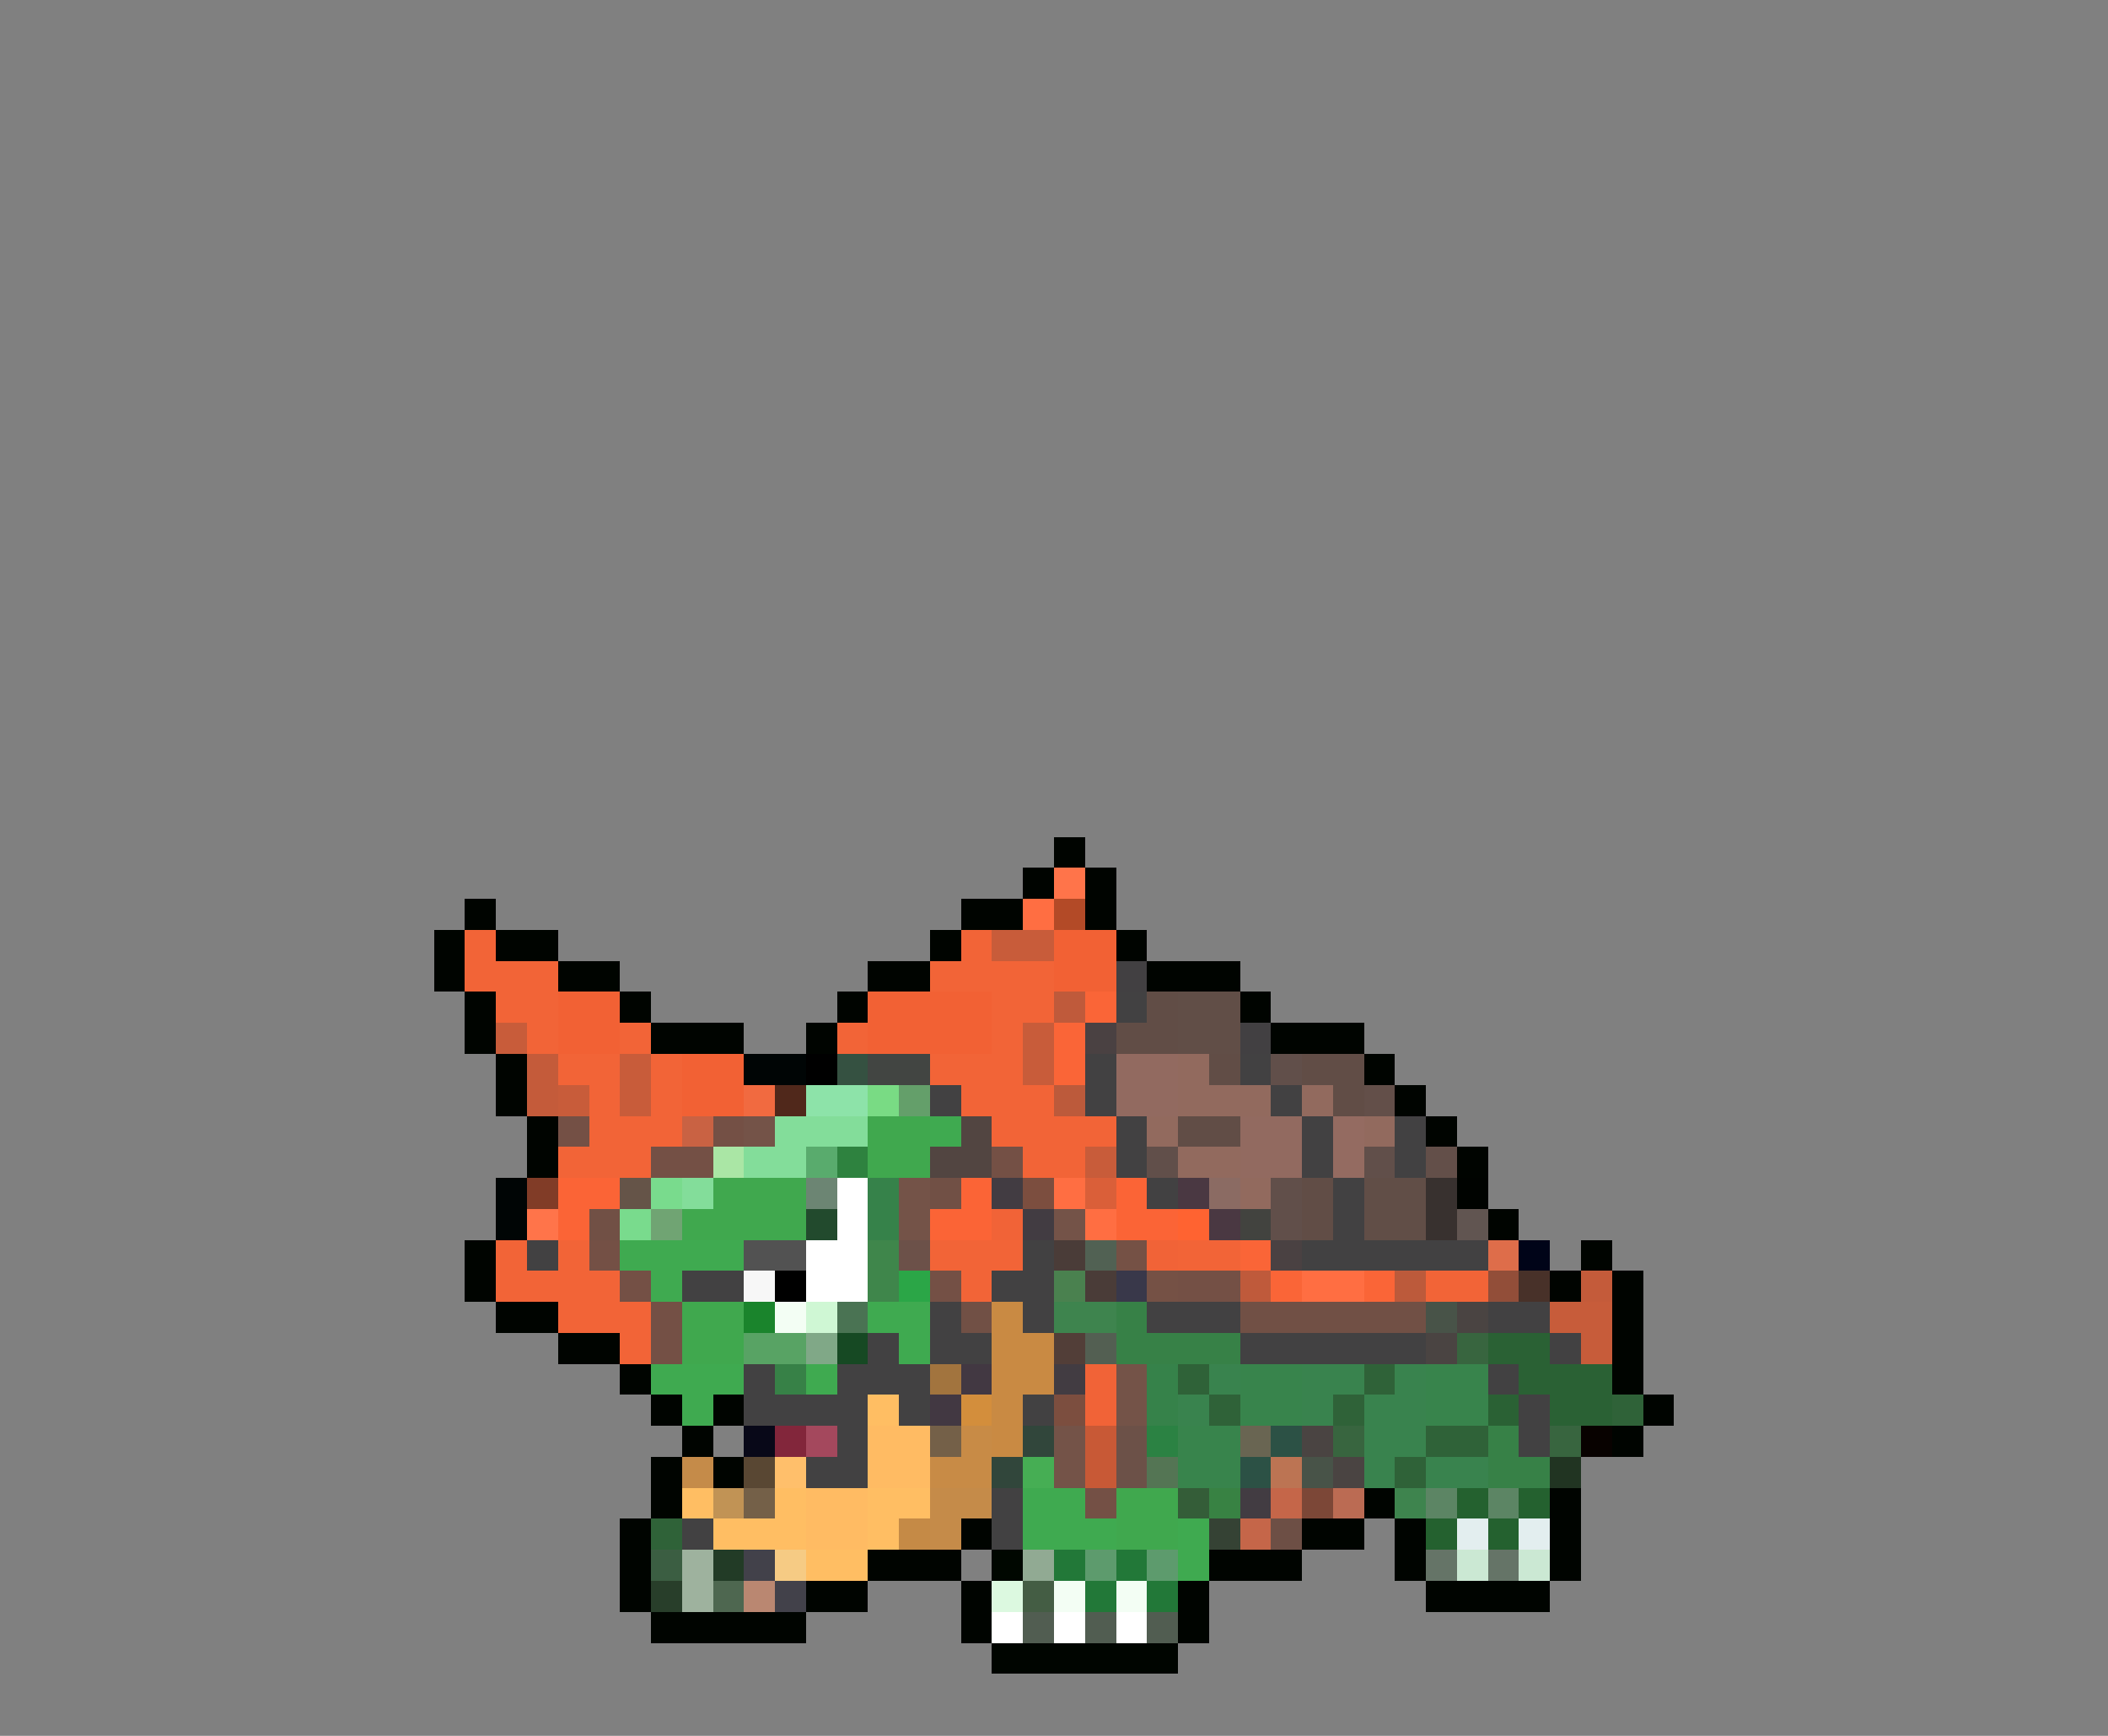 <svg xmlns="http://www.w3.org/2000/svg" viewBox="0 -0.5 68 56" shape-rendering="crispEdges">
<rect x="0" y="-0.5" width="68" height="56" fill="#808080" stroke="none"/>
<path stroke="#000400" d="M34 27h1M33 28h1M35 28h1M15 29h1M31 29h2M35 29h1M14 30h1M16 30h2M30 30h1M36 30h1M14 31h1M18 31h2M28 31h2M37 31h3M15 32h1M20 32h1M27 32h1M40 32h1M15 33h1M21 33h3M26 33h1M41 33h3M16 34h1M44 34h1M16 35h1M45 35h1M17 36h1M46 36h1M17 37h1M47 37h1M48 39h1M15 40h1M51 40h1M15 41h1M50 41h1M52 41h1M16 42h2M52 42h1M18 43h2M52 43h1M20 44h1M52 44h1M21 45h1M23 45h1M53 45h1M22 46h1M52 46h1M21 47h1M23 47h1M21 48h1M44 48h1M50 48h1M20 49h1M31 49h1M42 49h2M45 49h1M50 49h1M20 50h1M28 50h3M39 50h3M45 50h1M50 50h1M20 51h1M26 51h2M31 51h1M38 51h1M46 51h4M21 52h5M31 52h1M38 52h1" />
<path stroke="#ff744a" d="M34 28h1M17 39h1" />
<path stroke="#ff6e42" d="M33 29h1M34 38h1M35 39h1M42 41h2" />
<path stroke="#b34a27" d="M34 29h1" />
<path stroke="#f26437" d="M15 30h1M31 30h1M15 31h3M30 31h4M16 32h2M32 32h2M17 33h1M20 33h1M27 33h1M32 33h1M18 34h2M21 34h1M30 34h3M19 35h1M21 35h1M31 35h3M19 36h3M32 36h4M18 37h3M33 37h2M16 40h1M18 40h1M30 40h3M38 40h2M16 41h4M31 41h1M46 41h2M18 42h3M20 43h1" />
<path stroke="#c85c3a" d="M32 30h2M16 33h1M33 33h1M20 34h1M33 34h1M18 35h1M20 35h1M35 37h1" />
<path stroke="#f26134" d="M34 30h2M34 31h2M18 32h2M28 32h4M18 33h2M28 33h4M22 34h2M22 35h2" />
<path stroke="#424042" d="M36 31h1M40 33h1" />
<path stroke="#bf5a3b" d="M34 32h1M40 41h1" />
<path stroke="#fa6537" d="M35 32h1M34 33h1M34 34h1M40 40h1M41 41h1M44 41h1" />
<path stroke="#424142" d="M36 32h1M35 34h1M40 34h1M30 35h1M35 35h1M41 35h1M36 36h1M42 36h1M45 36h1M36 37h1M42 37h1M45 37h1M37 38h1M43 38h1M43 39h1M17 40h1M33 40h1M42 40h6M22 41h2M32 41h2M30 42h1M33 42h1M37 42h3M48 42h2M28 43h1M30 43h2M40 43h6M50 43h1M24 44h1M27 44h3M48 44h1M24 45h4M29 45h1M33 45h1M49 45h1M27 46h1M49 46h1M26 47h2M32 48h1M22 49h1M32 49h1" />
<path stroke="#614d46" d="M37 32h1M36 33h2M39 34h1M42 34h2M43 35h1M38 36h2M42 38h1M42 39h1" />
<path stroke="#614e47" d="M38 32h2M38 33h2M44 38h2M44 39h2" />
<path stroke="#4a4142" d="M35 33h1M41 40h1" />
<path stroke="#c45b3a" d="M17 34h1M17 35h1M51 41h1" />
<path stroke="#000505" d="M24 34h2M16 38h1M16 39h1" />
<path stroke="#000000" d="M26 34h1M25 41h1" />
<path stroke="#355141" d="M27 34h1" />
<path stroke="#424542" d="M28 34h2" />
<path stroke="#926a60" d="M36 34h2M36 35h2M40 36h2M40 37h2" />
<path stroke="#926a5e" d="M38 34h1M38 35h3M42 35h1M37 36h1M44 36h1M38 37h2M40 38h1" />
<path stroke="#614f4a" d="M41 34h1M37 37h1M44 37h1M41 38h1M41 39h1" />
<path stroke="#f16a40" d="M24 35h1" />
<path stroke="#50281b" d="M25 35h1" />
<path stroke="#8de3a9" d="M26 35h2" />
<path stroke="#79db84" d="M28 35h1" />
<path stroke="#649f6a" d="M29 35h1" />
<path stroke="#bc5a3b" d="M34 35h1M45 41h1" />
<path stroke="#634f49" d="M44 35h1M46 37h1" />
<path stroke="#745045" d="M18 36h1M23 36h1M21 37h2M32 37h1M19 40h1M20 41h1M30 41h1M38 41h2M21 42h1M21 43h1M35 48h1" />
<path stroke="#c96243" d="M22 36h1" />
<path stroke="#745348" d="M24 36h1M29 38h1M29 39h1M34 39h1M36 44h1M36 45h1M34 46h1M34 47h1" />
<path stroke="#83dd9a" d="M25 36h3M24 37h2M22 38h1" />
<path stroke="#40a84e" d="M28 36h2M28 37h2M23 38h3M22 39h4M22 42h2M22 43h2M36 48h2M36 49h2" />
<path stroke="#3faa50" d="M30 36h1M20 40h4M21 41h1M28 42h2M29 43h1M21 44h3M26 44h1M22 45h1M33 48h2M33 49h3M38 49h1M38 50h1" />
<path stroke="#524541" d="M31 36h1M30 37h2" />
<path stroke="#946b61" d="M43 36h1M43 37h1" />
<path stroke="#aae6a5" d="M23 37h1" />
<path stroke="#59ab6d" d="M26 37h1" />
<path stroke="#2e823f" d="M27 37h1" />
<path stroke="#813c27" d="M17 38h1" />
<path stroke="#fb6436" d="M18 38h2M31 38h1M36 38h1M18 39h1M30 39h2M36 39h2" />
<path stroke="#655448" d="M20 38h1" />
<path stroke="#79db8d" d="M21 38h1M20 39h1" />
<path stroke="#6c8573" d="M26 38h1" />
<path stroke="#ffffff" d="M27 38h1M27 39h1M26 40h2M26 41h2M32 52h1M34 52h1M36 52h1" />
<path stroke="#36824a" d="M28 38h1M28 39h1M37 44h1M37 45h1" />
<path stroke="#715045" d="M30 38h1M19 39h1M31 42h1M40 42h6" />
<path stroke="#423c42" d="M32 38h1M33 39h1M34 44h1M40 48h1" />
<path stroke="#7c4e3f" d="M33 38h1M34 45h1" />
<path stroke="#da5f39" d="M35 38h1" />
<path stroke="#4a3842" d="M38 38h1M39 39h1" />
<path stroke="#8b6b63" d="M39 38h1" />
<path stroke="#38312f" d="M46 38h1M46 39h1" />
<path stroke="#000300" d="M47 38h1" />
<path stroke="#70a473" d="M21 39h1" />
<path stroke="#224a2d" d="M26 39h1" />
<path stroke="#f16337" d="M32 39h1M37 40h1M35 44h1M35 45h1" />
<path stroke="#ff6331" d="M38 39h1" />
<path stroke="#42433f" d="M40 39h1" />
<path stroke="#615551" d="M47 39h1" />
<path stroke="#525252" d="M24 40h2" />
<path stroke="#3f864b" d="M28 40h1M28 41h1" />
<path stroke="#6c5149" d="M29 40h1" />
<path stroke="#4a3c38" d="M34 40h1M35 41h1" />
<path stroke="#516153" d="M35 40h1" />
<path stroke="#755145" d="M36 40h1M37 41h1" />
<path stroke="#de6d4a" d="M48 40h1" />
<path stroke="#000418" d="M49 40h1" />
<path stroke="#f7f7f7" d="M24 41h1" />
<path stroke="#2ba647" d="M29 41h1" />
<path stroke="#4a814f" d="M34 41h1" />
<path stroke="#39384a" d="M36 41h1" />
<path stroke="#924e39" d="M48 41h1" />
<path stroke="#483129" d="M49 41h1" />
<path stroke="#1a842c" d="M24 42h1" />
<path stroke="#f3fef4" d="M25 42h1M34 51h1M36 51h1" />
<path stroke="#cff7d4" d="M26 42h1" />
<path stroke="#4a7353" d="M27 42h1" />
<path stroke="#c98a43" d="M32 42h1M32 43h2M32 44h2M32 45h1M32 46h1" />
<path stroke="#3e844e" d="M34 42h2M45 48h1" />
<path stroke="#378147" d="M36 42h1M36 43h4M25 44h1M48 46h1M48 47h2" />
<path stroke="#485348" d="M46 42h1M42 47h1" />
<path stroke="#4a4442" d="M47 42h1M46 43h1M42 46h1M43 47h1" />
<path stroke="#c75c3a" d="M50 42h2M51 43h1" />
<path stroke="#58a364" d="M24 43h2" />
<path stroke="#80a887" d="M26 43h1" />
<path stroke="#164923" d="M27 43h1" />
<path stroke="#523e38" d="M34 43h1" />
<path stroke="#535f52" d="M35 43h1" />
<path stroke="#38653f" d="M47 43h1M43 46h1M50 46h1" />
<path stroke="#2a6134" d="M48 43h2M49 44h3M48 45h1M50 45h2" />
<path stroke="#a2743e" d="M30 44h1" />
<path stroke="#423842" d="M31 44h1M30 45h1" />
<path stroke="#2f6238" d="M38 44h1M44 44h1M39 45h1M43 45h1M52 45h1M46 46h2M45 47h1M21 49h1" />
<path stroke="#39834e" d="M39 44h1M42 44h2M45 44h1M38 45h1M42 45h1M44 45h2M44 46h2M44 47h1M46 47h2" />
<path stroke="#38844c" d="M40 44h2M46 44h2M40 45h2M46 45h2M38 46h2M38 47h2" />
<path stroke="#ffbe63" d="M28 45h1M22 48h1M25 48h1M28 48h2M23 49h3M28 49h1M26 50h2" />
<path stroke="#d38e3c" d="M31 45h1" />
<path stroke="#080818" d="M24 46h1" />
<path stroke="#82263b" d="M25 46h1" />
<path stroke="#a4485d" d="M26 46h1" />
<path stroke="#ffbb63" d="M28 46h2M28 47h2M26 48h2M26 49h2" />
<path stroke="#746048" d="M30 46h1M24 48h1" />
<path stroke="#c88b46" d="M31 46h1M30 47h2" />
<path stroke="#31463b" d="M33 46h1M32 47h1" />
<path stroke="#c85936" d="M35 46h1M35 47h1" />
<path stroke="#6c5148" d="M36 46h1M36 47h1" />
<path stroke="#2b8243" d="M37 46h1" />
<path stroke="#696552" d="M40 46h1" />
<path stroke="#2c5145" d="M41 46h1M40 47h1" />
<path stroke="#080200" d="M51 46h1" />
<path stroke="#c58b49" d="M22 47h1M30 48h2M30 49h1" />
<path stroke="#594733" d="M24 47h1" />
<path stroke="#ffbf6b" d="M25 47h1" />
<path stroke="#46ae54" d="M33 47h1" />
<path stroke="#547554" d="M37 47h1" />
<path stroke="#bc7453" d="M41 47h1" />
<path stroke="#213422" d="M50 47h1" />
<path stroke="#c19355" d="M23 48h1" />
<path stroke="#345d38" d="M38 48h1" />
<path stroke="#388243" d="M39 48h1" />
<path stroke="#c56649" d="M41 48h1M40 49h1" />
<path stroke="#7c4737" d="M42 48h1" />
<path stroke="#bb6b53" d="M43 48h1" />
<path stroke="#5c8564" d="M46 48h1M48 48h1" />
<path stroke="#24612f" d="M47 48h1M49 48h1M46 49h1M48 49h1" />
<path stroke="#c58a46" d="M29 49h1" />
<path stroke="#354234" d="M39 49h1" />
<path stroke="#6d4f45" d="M41 49h1" />
<path stroke="#e3eeef" d="M47 49h1M49 49h1" />
<path stroke="#3b5e42" d="M21 50h1" />
<path stroke="#9eb29e" d="M22 50h1M22 51h1" />
<path stroke="#223b26" d="M23 50h1" />
<path stroke="#42414a" d="M24 50h1M25 51h1" />
<path stroke="#f6cb84" d="M25 50h1" />
<path stroke="#000700" d="M32 50h1" />
<path stroke="#91aa93" d="M33 50h1" />
<path stroke="#227838" d="M34 50h1M36 50h1M35 51h1M37 51h1" />
<path stroke="#5d9b6d" d="M35 50h1M37 50h1" />
<path stroke="#657467" d="M46 50h1M48 50h1" />
<path stroke="#cbe8d3" d="M47 50h1M49 50h1" />
<path stroke="#283e2a" d="M21 51h1" />
<path stroke="#4e6750" d="M23 51h1" />
<path stroke="#ba8771" d="M24 51h1" />
<path stroke="#dcf9e0" d="M32 51h1" />
<path stroke="#445d44" d="M33 51h1" />
<path stroke="#515d51" d="M33 52h1M35 52h1M37 52h1" />
<path stroke="#000500" d="M32 53h6" />
</svg>